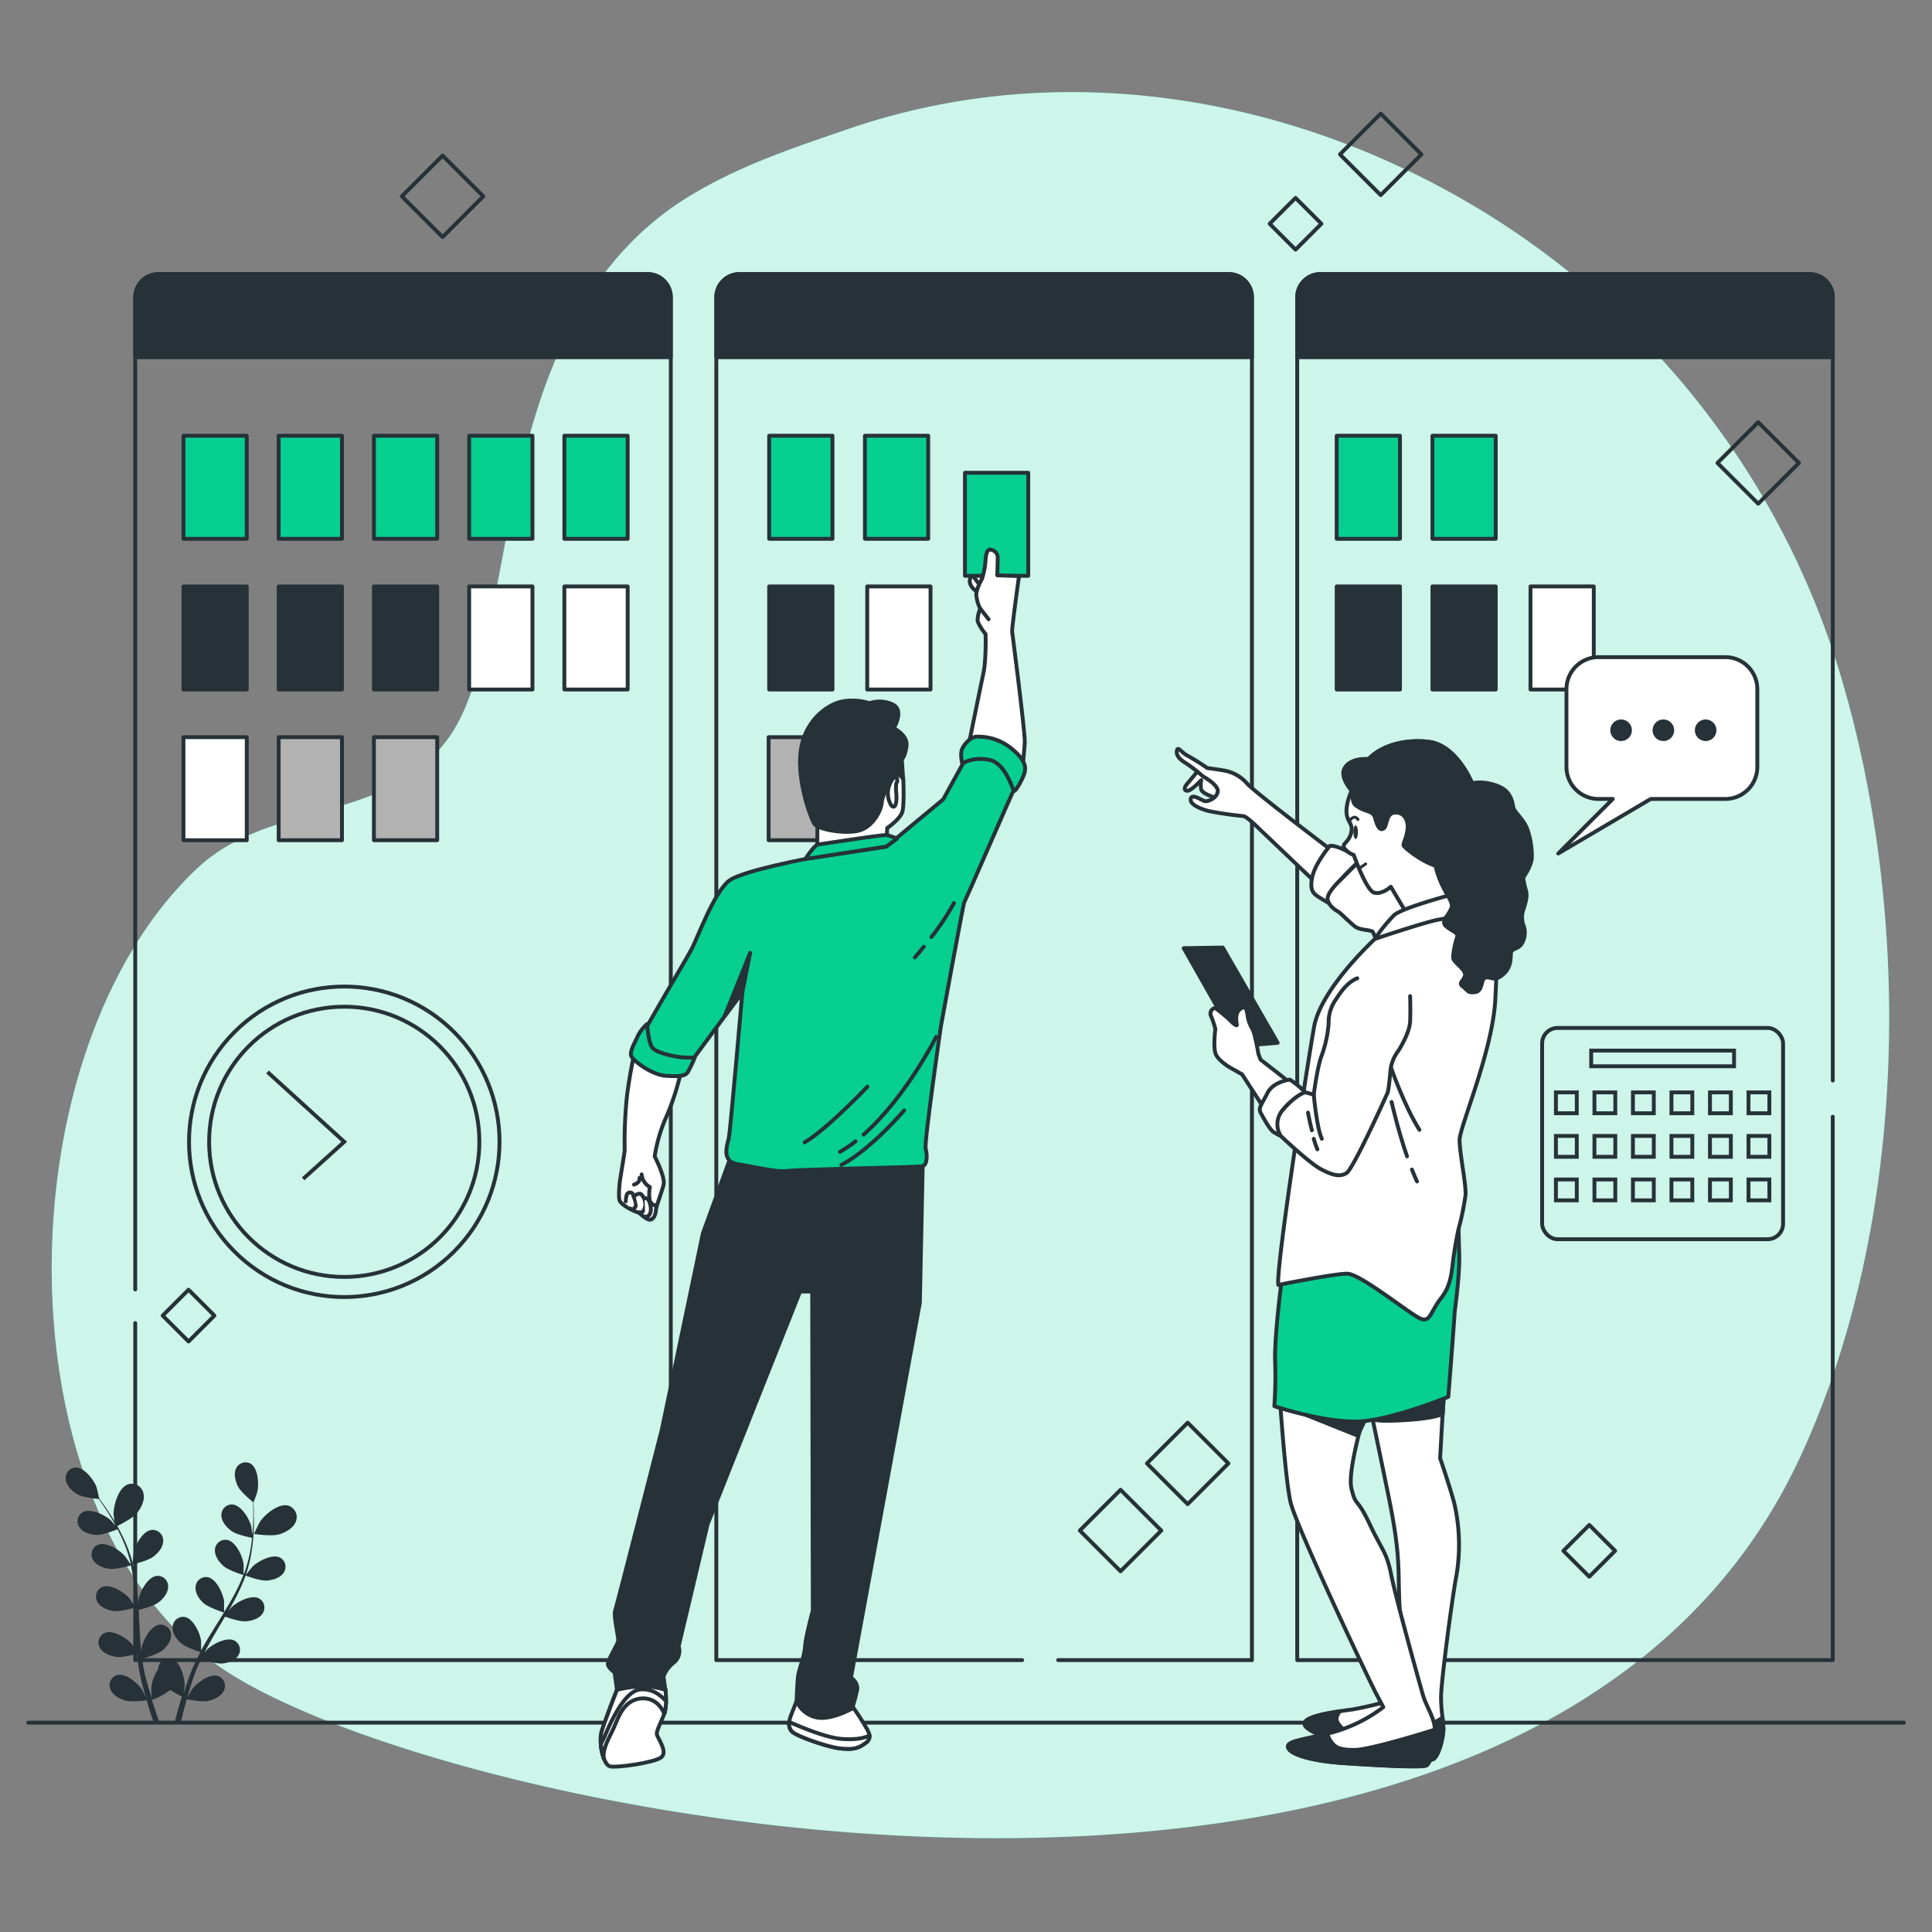 <svg xmlns="http://www.w3.org/2000/svg" viewBox="0 0 500 500"><rect x="0" y="0" width="500" height="500" fill="#808080" stroke="none"/><g id="freepik--background-simple--inject-65"><path d="M465.74,377.39c27.81-59.69,29.68-139.22,10.48-203A212.44,212.44,0,0,0,380.43,52.7c-49.3-28.93-108.06-37.54-161-19.28-13.92,4.8-27.47,9.2-40.59,17.09-53.78,32.34-43.4,112-62.27,139.76-15.88,23.32-46.24,16.45-65.38,34.32C-.4,272.82-.53,394.73,59.06,432.83,122.28,473.26,396.86,525.24,465.74,377.39Z" style="fill:#06CF90"></path><path d="M465.74,377.39c27.81-59.69,29.68-139.22,10.48-203A212.44,212.44,0,0,0,380.43,52.7c-49.3-28.93-108.06-37.54-161-19.28-13.92,4.8-27.47,9.2-40.59,17.09-53.78,32.34-43.4,112-62.27,139.76-15.88,23.32-46.24,16.45-65.38,34.32C-.4,272.82-.53,394.73,59.06,432.83,122.28,473.26,396.86,525.24,465.74,377.39Z" style="fill:#fff;opacity:0.8"></path></g><g id="freepik--Floor--inject-65"><line x1="7.29" y1="445.82" x2="492.72" y2="445.82" style="fill:none;stroke:#263238;stroke-linecap:round;stroke-linejoin:round"></line></g><g id="freepik--Graphics--inject-65"><rect x="349.86" y="32.5" width="14.91" height="14.91" transform="translate(76.41 264.36) rotate(-45)" style="fill:none;stroke:#263238;stroke-linecap:round;stroke-linejoin:round"></rect><rect x="447.56" y="112.35" width="14.91" height="14.91" transform="translate(48.56 356.84) rotate(-45)" style="fill:none;stroke:#263238;stroke-linecap:round;stroke-linejoin:round"></rect><rect x="107.09" y="43.35" width="14.91" height="14.91" transform="translate(-2.38 95.88) rotate(-45)" style="fill:none;stroke:#263238;stroke-linecap:round;stroke-linejoin:round"></rect><rect x="282.54" y="388.65" width="14.91" height="14.91" transform="translate(-195.15 321.07) rotate(-45)" style="fill:none;stroke:#263238;stroke-linecap:round;stroke-linejoin:round"></rect><rect x="299.91" y="371.27" width="14.91" height="14.91" transform="translate(-177.77 328.27) rotate(-45)" style="fill:none;stroke:#263238;stroke-linecap:round;stroke-linejoin:round"></rect><rect x="330.55" y="53.18" width="9.47" height="9.47" transform="translate(57.25 254.04) rotate(-45)" style="fill:none;stroke:#263238;stroke-linecap:round;stroke-linejoin:round"></rect><rect x="44.06" y="335.74" width="9.47" height="9.47" transform="translate(-226.46 134.23) rotate(-45)" style="fill:none;stroke:#263238;stroke-linecap:round;stroke-linejoin:round"></rect><rect x="406.56" y="396.62" width="9.47" height="9.47" transform="translate(-163.33 408.38) rotate(-45)" style="fill:none;stroke:#263238;stroke-linecap:round;stroke-linejoin:round"></rect></g><g id="freepik--Calendar--inject-65"><rect x="399.1" y="266.03" width="62.36" height="54.68" rx="4" style="fill:none;stroke:#263238;stroke-miterlimit:10"></rect><rect x="402.67" y="282.71" width="5.4" height="5.4" style="fill:none;stroke:#263238;stroke-miterlimit:10"></rect><rect x="412.64" y="282.71" width="5.4" height="5.4" style="fill:none;stroke:#263238;stroke-miterlimit:10"></rect><rect x="422.6" y="282.71" width="5.4" height="5.4" style="fill:none;stroke:#263238;stroke-miterlimit:10"></rect><rect x="432.57" y="282.71" width="5.4" height="5.4" style="fill:none;stroke:#263238;stroke-miterlimit:10"></rect><rect x="442.54" y="282.71" width="5.4" height="5.4" style="fill:none;stroke:#263238;stroke-miterlimit:10"></rect><rect x="452.51" y="282.71" width="5.4" height="5.4" style="fill:none;stroke:#263238;stroke-miterlimit:10"></rect><rect x="402.67" y="293.98" width="5.4" height="5.4" style="fill:none;stroke:#263238;stroke-miterlimit:10"></rect><rect x="412.64" y="293.98" width="5.4" height="5.4" style="fill:none;stroke:#263238;stroke-miterlimit:10"></rect><rect x="422.6" y="293.98" width="5.4" height="5.4" style="fill:none;stroke:#263238;stroke-miterlimit:10"></rect><rect x="432.57" y="293.98" width="5.4" height="5.4" style="fill:none;stroke:#263238;stroke-miterlimit:10"></rect><rect x="442.54" y="293.98" width="5.4" height="5.4" style="fill:none;stroke:#263238;stroke-miterlimit:10"></rect><rect x="452.51" y="293.98" width="5.4" height="5.4" style="fill:none;stroke:#263238;stroke-miterlimit:10"></rect><rect x="402.67" y="305.25" width="5.4" height="5.4" style="fill:none;stroke:#263238;stroke-miterlimit:10"></rect><rect x="412.64" y="305.25" width="5.4" height="5.4" style="fill:none;stroke:#263238;stroke-miterlimit:10"></rect><rect x="422.6" y="305.25" width="5.4" height="5.4" style="fill:none;stroke:#263238;stroke-miterlimit:10"></rect><rect x="432.57" y="305.25" width="5.4" height="5.4" style="fill:none;stroke:#263238;stroke-miterlimit:10"></rect><rect x="442.54" y="305.25" width="5.4" height="5.4" style="fill:none;stroke:#263238;stroke-miterlimit:10"></rect><rect x="452.51" y="305.25" width="5.4" height="5.4" style="fill:none;stroke:#263238;stroke-miterlimit:10"></rect><rect x="411.8" y="271.89" width="36.97" height="4.06" style="fill:none;stroke:#263238;stroke-miterlimit:10"></rect></g><g id="freepik--Clock--inject-65"><circle cx="89.09" cy="295.5" r="40.18" transform="translate(-182.85 149.54) rotate(-45)" style="fill:none;stroke:#263238;stroke-miterlimit:10"></circle><circle cx="89.09" cy="295.5" r="34.97" style="fill:none;stroke:#263238;stroke-miterlimit:10"></circle><polyline points="78.45 305.09 89.09 295.5 69.22 277.42" style="fill:none;stroke:#263238;stroke-miterlimit:10"></polyline></g><g id="freepik--Plants--inject-65"><path d="M72.23,397.09c-2,.58-6.5-.1-6.51-.1s1.36-2.86,1.46-3c1.27-2,4.86-5,7.38-4.35a3.11,3.11,0,0,1,2,4.16C75.9,395.5,73.9,396.59,72.23,397.09Z" style="fill:#263238"></path><path d="M29.84,395.19s-.45-3.13-.45-3.34c0-2.33,1.27-6.86,3.75-7.7a3.1,3.1,0,0,1,4,2.38c.41,1.8-.65,3.81-1.77,5.14C34,393.24,29.84,395.18,29.84,395.19Z" style="fill:#263238"></path><path d="M20.12,386.76c1.37.77,4.61,1.1,5.41,1.17.4.55.82,1.14,1.28,1.81.78,1.17,1.66,2.5,2.51,4,.23.4.46.84.69,1.27-.54-.64-1.29-1.5-1.37-1.58-1.51-1.39-5.24-3.19-7.24-2.06a2.72,2.72,0,0,0-.76,4c.93,1.32,2.87,1.81,4.4,1.86s4.7-1.19,5.37-1.46c.5,1,1,1.93,1.43,3a34.56,34.56,0,0,1,2,5.92l-.12.05c-.43-.65-1.35-2-1.44-2.08-1.34-1.55-4.85-3.75-7-2.85a2.72,2.72,0,0,0-1.19,3.87c.78,1.42,2.66,2.11,4.17,2.33,1.75.25,5.48-.86,5.62-.9a46.69,46.69,0,0,1,.89,6.15c.13,1.53.19,3.08.24,4.64-.28-.46-1.49-2.22-1.59-2.33-1.35-1.55-4.86-3.75-7-2.85a2.73,2.73,0,0,0-1.2,3.87c.79,1.42,2.66,2.12,4.18,2.33,1.7.25,5.29-.8,5.59-.89,0,.71.05,1.42.06,2.13.06,2.32.11,4.64.23,6.93,0,.8.11,1.58.17,2.36-.44-.68-1.29-1.9-1.37-2-1.35-1.55-4.86-3.75-7-2.85a2.73,2.73,0,0,0-1.2,3.87c.79,1.42,2.66,2.11,4.18,2.33s4.55-.59,5.4-.84c.12,1.31.27,2.59.48,3.86.1.54.16,1.1.29,1.61s.23,1,.34,1.55c.28,1,.52,2,.8,3,.14.49.28.95.42,1.43-.35-.76-.93-2-1-2.05-1.1-1.74-4.24-4.44-6.46-3.87a2.71,2.71,0,0,0-1.77,3.64c.56,1.52,2.31,2.5,3.77,2.94,1.62.49,5.2,0,5.64,0,.34,1.16.69,2.29,1,3.34.28.86.55,1.66.82,2.44h1.51c-.33-.9-.68-1.86-1-2.88s-.67-1.94-1-3a20,20,0,0,0,4.78-2.61,30.13,30.13,0,0,0,3,1.7c-.35,1.16-.69,2.29-1,3.36s-.62,2.35-.89,3.41H46.8c.22-1,.46-2,.73-3.07s.51-2,.81-3c.44.09,4,.8,5.61.42s3.3-1.19,4-2.67a2.71,2.71,0,0,0-1.51-3.75c-2.18-.73-5.5,1.75-6.71,3.41-.08.1-.86,1.46-1.24,2.16.18-.63.35-1.26.55-1.92.27-.95.59-1.94.9-2.9.18-.49.35-1,.53-1.49s.4-1,.6-1.48c.31-.72.66-1.45,1-2.18a17.23,17.23,0,0,0,5.22,1.17c1.53-.11,3.45-.68,4.33-2a2.72,2.72,0,0,0-.93-3.94c-2-1.05-5.7.9-7.15,2.35l-.64.8c.36-.71.72-1.41,1.12-2.11,1.11-2,2.3-4,3.49-6,.25-.42.49-.84.74-1.25.79.29,3.81,1.33,5.36,1.22s3.45-.68,4.33-2a2.72,2.72,0,0,0-.92-3.94c-2-1.05-5.71.9-7.16,2.36-.05.05-.37.45-.74.91.63-1.09,1.25-2.19,1.82-3.3a46.69,46.69,0,0,0,2.62-5.87c.28.11,3.79,1.41,5.52,1.28,1.52-.11,3.44-.68,4.32-2a2.72,2.72,0,0,0-.92-3.94c-2-1-5.7.91-7.15,2.36-.11.1-1.28,1.57-1.68,2.11l0-.07a35.13,35.13,0,0,0,1.49-6.12,49,49,0,0,0,.54-5.61c.08-1.75,0-3.34,0-4.76,0-.77-.06-1.47-.1-2.12l0,0s1-2.59,1-2.77c.48-2,.24-6.13-1.72-7.33A2.72,2.72,0,0,0,61.11,380c-.7,1.46-.19,3.39.51,4.75s3.24,3.46,3.87,4c0,.67.05,1.4.06,2.2,0,1.42,0,3-.12,4.74,0,.47-.08,1-.12,1.44-.1-.82-.25-1.95-.27-2.06-.5-2-2.61-5.56-4.91-5.72a2.73,2.73,0,0,0-2.83,2.9c.05,1.62,1.4,3.09,2.65,4s4.57,1.6,5.28,1.74c-.11,1.07-.24,2.16-.45,3.29a35.55,35.55,0,0,1-1.61,6l-.13,0c0-.77,0-2.4,0-2.53-.27-2-2-5.81-4.25-6.22A2.72,2.72,0,0,0,55.62,401c-.13,1.62,1.05,3.24,2.19,4.25,1.32,1.18,5,2.31,5.19,2.35a48.41,48.41,0,0,1-2.65,5.62c-.74,1.35-1.54,2.68-2.36,4,0-.54,0-2.68,0-2.83-.27-2-2-5.81-4.25-6.22a2.72,2.72,0,0,0-3.13,2.57c-.12,1.61,1,3.23,2.2,4.25s4.85,2.25,5.15,2.34c-.37.6-.74,1.21-1.12,1.81-1.23,2-2.47,3.93-3.64,5.91-.4.68-.77,1.37-1.15,2.06,0-.81,0-2.3,0-2.42-.26-2-2-5.81-4.24-6.22a2.72,2.72,0,0,0-3.13,2.56c-.13,1.62,1,3.24,2.19,4.25s4.13,2,5,2.29c-.61,1.15-1.2,2.3-1.73,3.47-.21.51-.46,1-.64,1.51l-.57,1.48c-.35,1-.68,2-1,2.94-.15.49-.29.95-.44,1.42.13-.82.3-2.13.3-2.25,0-2.05-1.08-6-3.25-6.79A2.71,2.71,0,0,0,41,431.43a3.09,3.09,0,0,0-.08.6,10.52,10.52,0,0,0-1.79,5c0,.13.1,1.69.16,2.48-.2-.62-.4-1.24-.6-1.9-.29-.94-.57-1.94-.85-2.92-.12-.5-.25-1-.37-1.54s-.21-1-.32-1.56c-.14-.77-.25-1.57-.36-2.37a17.26,17.26,0,0,0,5-1.91c1.21-.93,2.5-2.46,2.48-4.08a2.71,2.71,0,0,0-2.94-2.78c-2.28.25-4.26,3.9-4.67,5.91,0,.06,0,.5-.1,1-.08-.78-.17-1.57-.23-2.37-.16-2.27-.26-4.58-.37-6.9,0-.49,0-1-.08-1.45.83-.2,3.92-1,5.15-1.94s2.5-2.47,2.49-4.09a2.71,2.71,0,0,0-2.95-2.77c-2.28.25-4.25,3.89-4.66,5.9,0,.08-.07.59-.12,1.17-.07-1.25-.17-2.51-.3-3.75a46.33,46.33,0,0,0-1.06-6.34c.3-.06,3.94-.92,5.31-2s2.5-2.47,2.49-4.09a2.73,2.73,0,0,0-3-2.78c-2.28.26-4.25,3.9-4.66,5.91,0,.14-.2,2-.24,2.69a.17.17,0,0,0,0-.07,35.42,35.42,0,0,0-2.14-5.93,48.92,48.92,0,0,0-2.64-5c-.89-1.5-1.8-2.82-2.61-4l-1.26-1.71h0s-.6-2.71-.66-2.88c-.7-1.93-3.18-5.25-5.48-5.17a2.72,2.72,0,0,0-2.51,3.18C17.29,384.68,18.79,386,20.12,386.76Z" style="fill:#263238"></path></g><g id="freepik--kanban-method--inject-65"><path d="M474.31,289V429.64H335.72V76.93a6,6,0,0,1,6-6h126.6a6,6,0,0,1,6,6v202.7" style="fill:none;stroke:#263238;stroke-linecap:round;stroke-linejoin:round"></path><path d="M341.72,70.93h126.6a6,6,0,0,1,6,6V92.45a0,0,0,0,1,0,0H335.72a0,0,0,0,1,0,0V76.93A6,6,0,0,1,341.72,70.93Z" style="fill:#263238;stroke:#263238;stroke-linecap:round;stroke-linejoin:round"></path><path d="M264.53,429.64H185.38V76.93a6,6,0,0,1,6-6H318a6,6,0,0,1,6,6V429.64H273.86" style="fill:none;stroke:#263238;stroke-linecap:round;stroke-linejoin:round"></path><path d="M191.37,70.93H318a6,6,0,0,1,6,6V92.45a0,0,0,0,1,0,0H185.38a0,0,0,0,1,0,0V76.93A6,6,0,0,1,191.37,70.93Z" style="fill:#263238;stroke:#263238;stroke-linecap:round;stroke-linejoin:round"></path><path d="M35,333.71V76.93a6,6,0,0,1,6-6h126.6a6,6,0,0,1,6,6V429.64H35V342.41" style="fill:none;stroke:#263238;stroke-linecap:round;stroke-linejoin:round"></path><path d="M41,70.93h126.6a6,6,0,0,1,6,6V92.45a0,0,0,0,1,0,0H35a0,0,0,0,1,0,0V76.93A6,6,0,0,1,41,70.93Z" style="fill:#263238;stroke:#263238;stroke-linecap:round;stroke-linejoin:round"></path><rect x="345.93" y="112.77" width="16.38" height="26.67" style="fill:#06CF90;stroke:#263238;stroke-linecap:round;stroke-linejoin:round"></rect><rect x="370.71" y="112.77" width="16.38" height="26.67" style="fill:#06CF90;stroke:#263238;stroke-linecap:round;stroke-linejoin:round"></rect><rect x="345.93" y="151.77" width="16.38" height="26.67" style="fill:#263238;stroke:#263238;stroke-linecap:round;stroke-linejoin:round"></rect><rect x="370.71" y="151.77" width="16.38" height="26.67" style="fill:#263238;stroke:#263238;stroke-linecap:round;stroke-linejoin:round"></rect><rect x="396.09" y="151.77" width="16.38" height="26.67" style="fill:#fff;stroke:#263238;stroke-linecap:round;stroke-linejoin:round"></rect><rect x="199.06" y="112.77" width="16.38" height="26.67" style="fill:#06CF90;stroke:#263238;stroke-linecap:round;stroke-linejoin:round"></rect><rect x="223.84" y="112.77" width="16.38" height="26.67" style="fill:#06CF90;stroke:#263238;stroke-linecap:round;stroke-linejoin:round"></rect><rect x="199.06" y="151.77" width="16.38" height="26.67" style="fill:#263238;stroke:#263238;stroke-linecap:round;stroke-linejoin:round"></rect><rect x="224.44" y="151.77" width="16.38" height="26.67" style="fill:#fff;stroke:#263238;stroke-linecap:round;stroke-linejoin:round"></rect><rect x="198.92" y="190.78" width="16.38" height="26.67" style="fill:#b2b2b2;stroke:#263238;stroke-linecap:round;stroke-linejoin:round"></rect><rect x="47.48" y="112.77" width="16.38" height="26.67" style="fill:#06CF90;stroke:#263238;stroke-linecap:round;stroke-linejoin:round"></rect><rect x="72.12" y="112.77" width="16.38" height="26.67" style="fill:#06CF90;stroke:#263238;stroke-linecap:round;stroke-linejoin:round"></rect><rect x="96.77" y="112.77" width="16.38" height="26.67" style="fill:#06CF90;stroke:#263238;stroke-linecap:round;stroke-linejoin:round"></rect><rect x="121.42" y="112.77" width="16.38" height="26.67" style="fill:#06CF90;stroke:#263238;stroke-linecap:round;stroke-linejoin:round"></rect><rect x="146.06" y="112.77" width="16.38" height="26.67" style="fill:#06CF90;stroke:#263238;stroke-linecap:round;stroke-linejoin:round"></rect><rect x="47.48" y="151.77" width="16.38" height="26.67" style="fill:#263238;stroke:#263238;stroke-linecap:round;stroke-linejoin:round"></rect><rect x="72.12" y="151.77" width="16.38" height="26.67" style="fill:#263238;stroke:#263238;stroke-linecap:round;stroke-linejoin:round"></rect><rect x="96.77" y="151.77" width="16.38" height="26.67" style="fill:#263238;stroke:#263238;stroke-linecap:round;stroke-linejoin:round"></rect><rect x="121.42" y="151.77" width="16.38" height="26.67" style="fill:#fff;stroke:#263238;stroke-linecap:round;stroke-linejoin:round"></rect><rect x="146.06" y="151.77" width="16.38" height="26.67" style="fill:#fff;stroke:#263238;stroke-linecap:round;stroke-linejoin:round"></rect><rect x="47.48" y="190.78" width="16.38" height="26.67" style="fill:#fff;stroke:#263238;stroke-linecap:round;stroke-linejoin:round"></rect><rect x="72.12" y="190.78" width="16.38" height="26.67" style="fill:#b2b2b2;stroke:#263238;stroke-linecap:round;stroke-linejoin:round"></rect><rect x="96.77" y="190.78" width="16.38" height="26.67" style="fill:#b2b2b2;stroke:#263238;stroke-linecap:round;stroke-linejoin:round"></rect></g><g id="freepik--speech-bubble--inject-65"><path d="M446.52,170.07H413.68a8.28,8.28,0,0,0-8.28,8.28v20.14a8.28,8.28,0,0,0,8.28,8.28h3.71l-14.11,14.11,23.93-14.11h19.31a8.28,8.28,0,0,0,8.27-8.28V178.35A8.28,8.28,0,0,0,446.52,170.07Z" style="fill:#fff;stroke:#263238;stroke-linecap:round;stroke-linejoin:round"></path><path d="M422.33,189a2.79,2.79,0,1,0-2.79,2.78A2.79,2.79,0,0,0,422.33,189Z" style="fill:#263238"></path><path d="M433.27,189a2.79,2.79,0,1,0-2.79,2.78A2.79,2.79,0,0,0,433.27,189Z" style="fill:#263238"></path><path d="M444.21,189a2.79,2.79,0,1,0-2.79,2.78A2.79,2.79,0,0,0,444.21,189Z" style="fill:#263238"></path></g><g id="freepik--character-2--inject-65"><path d="M310.16,199.34s-1.86,2.29-2.86,3.43-.86,2,.14,1.86,3.43-2.72,3.43-2.72a6.75,6.75,0,0,0,0,2.43c.29.72,1.43,1.29,2.57,1.72s2.43,1.28,2.86.28-.14-3.86-.14-3.86Z" style="fill:#fff;stroke:#263238;stroke-linecap:round;stroke-linejoin:round"></path><path d="M344.59,220.06s-20-15.15-21.86-17.29a10.19,10.19,0,0,0-5.57-3.29c-1.43-.28-4.72-.71-4.72-.71a56.15,56.15,0,0,0-5-3.14c-1.71-.86-2.57-2.57-2.85-1.43s.57,2.28,2.28,3.28a37.17,37.17,0,0,1,4.43,3.43s4,2.15,3.86,3.86-2.43,2.71-3.29,2.57-3.43-2.14-3.71-.57,3,2.71,4.71,3.14a88.14,88.14,0,0,0,8.86,1.29c.86,0,4,3.14,4,3.14l15,14.29Z" style="fill:#fff;stroke:#263238;stroke-linecap:round;stroke-linejoin:round"></path><path d="M344.16,218.91s-3.86,4.57-4.57,8.15.42,4.28,2,5.28,3.42,2,3.42,2-1.71-2.71,1.72-6.43a75.2,75.2,0,0,1,5.43-5.43S346.73,218.63,344.16,218.91Z" style="fill:#fff;stroke:#263238;stroke-linecap:round;stroke-linejoin:round"></path><path d="M346.73,227.91s-3.43,3.15-3.14,4.86,2.14,2.86,2.71,3.14,3.29,3.14,4.57,4,4.14.72,4.43,1.29,1.43,3.28,1.43,3.28,6.57-6,8.14-9.43.14-7.14-1.86-9.28-8.14-3.86-8.85-4-2,.71-2,.71Z" style="fill:#fff;stroke:#263238;stroke-linecap:round;stroke-linejoin:round"></path><path d="M354.17,362.27s1.41,6.46,5.24,25.24,1.82,19.78,3.24,33.71-.61,18.17-.61,18.17a92.7,92.7,0,0,1-11.91,3c-4.44.61-12.32,1.61-12.52,3.63s9.29,5.45,17.77,6.67,14.33,3.63,15.74,2.42,2.43-5.65,2.43-7.67-.61-4.65-.61-8.28,2.83-25.44,4-31.5a47.87,47.87,0,0,0-.61-18.77c-1.21-4.44-3.63-11.51-3.63-11.51l1-17.77Z" style="fill:#fff;stroke:#263238;stroke-linecap:round;stroke-linejoin:round"></path><path d="M356,367.48s1.09.49,8.39,0,9-1.58,9-1.58l.38-6.26Z" style="fill:#263238;stroke:#263238;stroke-linecap:round;stroke-linejoin:round"></path><path d="M350.33,449.49s-4.44-2.63-4.44-4.65a3.13,3.13,0,0,1,.89-1.95c-4.21.63-9,1.59-9.17,3.16-.2,2,9.29,5.45,17.77,6.67s14.33,3.63,15.74,2.42,2.43-5.65,2.43-7.67a27.76,27.76,0,0,0-.23-2.89c-1.47.81-3.46,2.07-4.82,2.89C366.48,448.68,350.33,449.49,350.33,449.49Z" style="fill:#263238;stroke:#263238;stroke-linecap:round;stroke-linejoin:round"></path><path d="M331.15,360.65s1.41,21.81,2.83,28.07,20.39,46.23,22.2,49.66l1.82,3.43a38.49,38.49,0,0,1-12.92,6.46c-7.47,2-12.31,2.23-11.71,4s5.86,3.43,14.34,4,20,1.21,21.4.61,2.22-6.46,2.22-9.29-2.22-6.06-3-8.68-7.07-25.24-8.28-31.3-2.22-6.05-5.65-13.32-3.43-4-4.65-9.09,4.45-23,4.45-23Z" style="fill:#fff;stroke:#263238;stroke-linecap:round;stroke-linejoin:round"></path><polygon points="336.32 365.52 351.38 371.55 353.16 367.72 336.32 365.52" style="fill:#263238;stroke:#263238;stroke-linecap:round;stroke-linejoin:round"></polygon><path d="M344.07,450.09a3.16,3.16,0,0,1-.43-1.44c-6.64,1.68-10.83,2-10.27,3.66s5.86,3.43,14.34,4,20,1.21,21.4.61,2.22-6.46,2.22-9.29c0,0-16.56,5.25-20.8,5.25S345.28,452.11,344.07,450.09Z" style="fill:#263238;stroke:#263238;stroke-linecap:round;stroke-linejoin:round"></path><path d="M332,329s-2.22,16.15-2,23.21a113.47,113.47,0,0,1-.2,11.71s14.53,4.85,23.42,3.84,21.6-6.26,21.6-6.26,1.61-20.59,1.61-21.4,1.4-9.76,1.21-15.75-.2-10.09-.2-10.09-19.78,4.84-26.65,4.24-16.55-1-16.55-1Z" style="fill:#06CF90;stroke:#263238;stroke-linecap:round;stroke-linejoin:round"></path><path d="M355.83,243s-14,12.84-15.75,22.77-9.93,62.49-9.25,66.77c0,0,14.38-2.91,17.81-2.91s16.43,10.61,19,11.64,2.57-1.88,5.31-5.31,2.74-7.19,3.25-10.78,1.2-6.85,1.2-6.85a70.19,70.19,0,0,0,1.88-9.08c.18-2.74-1.54-10.78-1.54-14.21s8.56-22.94,9.25-36.46.34-16.44.34-16.44L385.62,235S360.79,239.06,355.83,243Z" style="fill:#fff;stroke:#263238;stroke-linecap:round;stroke-linejoin:round"></path><path d="M360,276.32s3.54,10.14,7.35,16.08" style="fill:#fff;stroke:#263238;stroke-linecap:round;stroke-linejoin:round"></path><path d="M365.41,302.67c.42,1.07.85,2.11,1.31,3.09" style="fill:#fff;stroke:#263238;stroke-linecap:round;stroke-linejoin:round"></path><path d="M360.14,285.19s1.58,7.05,4,14.07" style="fill:#fff;stroke:#263238;stroke-linecap:round;stroke-linejoin:round"></path><path d="M381,202.76s-3.94-9.93-11.3-10.79-14.73,1.72-17.3,7-3.93,8.22-3.93,11,1.88,3.08,1.19,5.65-2.56,2.74-1.71,3.94a5.4,5.4,0,0,0,2.4,1.71s3.25,9.25,5.31,9.76,4.28-1.54,4.28-1.54l3.76,6.33L377.4,232s-1.37-11.47-.51-14.38,5.31-7,5.65-9.25S381,202.76,381,202.76Z" style="fill:#fff;stroke:#263238;stroke-linecap:round;stroke-linejoin:round"></path><path d="M351.43,215.36c0,1-.26,1.77-.59,1.77s-.58-.79-.58-1.77.26-1.76.58-1.76S351.43,214.39,351.43,215.36Z" style="fill:#263238"></path><path d="M349.27,212.42s1.17-1.84,2.18-.33" style="fill:#fff;stroke:#263238;stroke-linecap:round;stroke-linejoin:round;stroke-width:0.75px"></path><line x1="351.77" y1="224.75" x2="353.44" y2="223.58" style="fill:#fff;stroke:#263238;stroke-linecap:round;stroke-linejoin:round;stroke-width:0.75px"></line><path d="M378.26,230.84s-15.24,3.94-17.47,6a43.79,43.79,0,0,0-5,6.17s12.67-4.28,16.43-5l7.54-1.37A44,44,0,0,0,378.26,230.84Z" style="fill:#fff;stroke:#263238;stroke-linecap:round;stroke-linejoin:round"></path><path d="M381,202.76s-3.94-9.93-11.3-10.79c-6-.69-11.95.87-15.36,4.32l-.58.14s-4.26-.34-5.79,2.39c-1.2,2.14,1.16,5.11,2.23,6.29-.23,1.4-.14,2.67.66,3.3,2.4,1.88,4.45,1.2,5,3.25s1.2,3.43,2.22,2.74.52-3.93,2.91-4.11,3.6,2.06,3.26,4.46-1.2,3.59-1,4.1,6.68,6,11.3,5.65a4.65,4.65,0,0,0,2.19-.92,22.86,22.86,0,0,1,.21-5.92c.85-2.91,5.31-7,5.65-9.25S381,202.76,381,202.76Z" style="fill:#263238;stroke:#263238;stroke-linecap:round;stroke-linejoin:round"></path><path d="M381,202.76a17.63,17.63,0,0,0-9.93,14.72c-.69,10.79,5.3,15.07,4.62,17.3s-3.08,3.59-1.37,5,3.25,1.54,2.74,2.91a19.69,19.69,0,0,0-1,5.14c0,1.2,3.43,3.08,3.08,4.62s-1.88,1.89-.51,2.91,1.2,1.71,3.25,1.37,1.2-3.59,2.74-3.76,2.06,1.19,4.45-.86,1.72-5,2.06-5.82,1.71-.69,2.57-1.89a5.37,5.37,0,0,0,.68-4.62,6.22,6.22,0,0,1-.17-4.28c.51-1.54,1.2-3.59.68-5.13a17.57,17.57,0,0,1-.68-3.26s2.23-3.08,2.23-5.3a20.54,20.54,0,0,0-1.37-7.71c-1-2.23-3.26-4.11-3.43-5.14s-.51-3.42-2.57-4.79S383.05,202.08,381,202.76Z" style="fill:#263238;stroke:#263238;stroke-linecap:round;stroke-linejoin:round"></path><polygon points="306.35 245.39 320.73 270.73 330.66 269.88 316.45 245.22 306.35 245.39" style="fill:#263238;stroke:#263238;stroke-linecap:round;stroke-linejoin:round"></polygon><path d="M325.67,272.74s-.86-5.31-1.6-6.54a8.71,8.71,0,0,1-1.24-3.71c-.37-2-.74-2.22-2-1.23s-.87,3.21-.74,3.82-.62.13-1.73-1-3.83-3.21-3.83-3.21a1.45,1.45,0,0,0-1.11,2.1,21.89,21.89,0,0,1,1.11,3.33s-.62,4.81.12,6.54,3.71,3.46,3.71,3.46l3.08,1.73,8,12.35s-1.73-.13,1.11-3.83,4.57-4.94,4.45-5.31-8.77-7-8.77-7Z" style="fill:#fff;stroke:#263238;stroke-linecap:round;stroke-linejoin:round"></path><path d="M333.82,279.41s-4.32.49-5.8,3.46-2.47,3.82-1.73,5.18,2.35,4.32,3.33,4.94a14.94,14.94,0,0,0,1.86,1s-1.61-4.2.74-7a17.71,17.71,0,0,1,5.55-4.32A23.16,23.16,0,0,0,333.82,279.41Z" style="fill:#fff;stroke:#263238;stroke-linecap:round;stroke-linejoin:round"></path><path d="M364.94,257.8s.12,3.46,0,6.54-3,7.54-3,7.54a10.6,10.6,0,0,0-2,4.44c-.25,2.22-.5,5.68-.87,6.55s-8.89,19.75-10.61,20.74-3.46.62-6.55-1S331.48,294,331.48,294a5.61,5.61,0,0,1,.74-7c3.21-3.7,5.55-4.32,5.55-4.32l2.23.62s.86-6.92,2-10a31.61,31.61,0,0,0,1.85-8.39,10.26,10.26,0,0,1,1.49-5.68c1.23-1.85,3.08-4.94,5.92-6.05" style="fill:#fff;stroke:#263238;stroke-linecap:round;stroke-linejoin:round"></path><path d="M340,283.24s.74,8.64,2.09,11.48" style="fill:#fff;stroke:#263238;stroke-linecap:round;stroke-linejoin:round"></path><path d="M340,294.72a23.05,23.05,0,0,0,.94,2.72" style="fill:#fff;stroke:#263238;stroke-linecap:round;stroke-linejoin:round"></path><path d="M338.51,287.93s.38,2.17,1,4.59" style="fill:#fff;stroke:#263238;stroke-linecap:round;stroke-linejoin:round"></path></g><g id="freepik--character-1--inject-65"><path d="M233.77,201.62s.28,6.37-.21,8.35-3.95,4.32-3.95,4.32l-.25,4.81s-3.94.86-7.15,1.73-8.51,2.71-10.74,1.23L211.6,209s-3-8.63,3.7-13.69a10.94,10.94,0,0,1,14.93.86A36.42,36.42,0,0,1,233.77,201.62Z" style="fill:#fff;stroke:#263238;stroke-linecap:round;stroke-linejoin:round"></path><path d="M225,182a8,8,0,0,1,6.11.35c3,1.58.18,6.12.18,6.12s3.67,1.75,3.32,4.55-1.22,3.49-1.22,3.49l.35,5.07S232,199,231,201.1s-2.62,4.54-2.8,6.64-2.44,6.64-6.47,7.34-10.13-.53-11-1.92-4.54-11-3.49-18.88,7-12.06,10.83-12.76A14.22,14.22,0,0,1,225,182Z" style="fill:#263238;stroke:#263238;stroke-linecap:round;stroke-linejoin:round"></path><path d="M232.2,202.32s-.49,0-.24,3-.5,4.2-1.36,3a6,6,0,0,1-.37-5.3C231,201.1,232.33,200.1,232.2,202.32Z" style="fill:#fff;stroke:#263238;stroke-linecap:round;stroke-linejoin:round"></path><path d="M220.22,441.07s1.91,2.59,3.27,4.9,2.45,3.68.41,5.17-3.4,1.64-6.4,1.36-11-3-12.52-4.35-.28-4.22-.28-4.22l1.46-3.72Z" style="fill:#fff;stroke:#263238;stroke-linecap:round;stroke-linejoin:round"></path><path d="M204.27,445.65c3.79,1.65,9.8,4.13,13.78,4.4s6-.42,7-.91a2.15,2.15,0,0,1-1.12,2c-2,1.5-3.4,1.64-6.4,1.36s-11-3-12.52-4.35A2.82,2.82,0,0,1,204.27,445.65Z" style="fill:#fff;stroke:#263238;stroke-linecap:round;stroke-linejoin:round"></path><path d="M165.91,439.57c-4.5.41-5.86,4.9-6.95,7.35s-2.86,5.31-2.72,7.63a5.93,5.93,0,0,0,.07.59,12.74,12.74,0,0,1-.61-7c.81-2.72,4-10.91,4-10.91s7.39-3.28,12.51,0c0,0,.5,4-.31,6.28C171.9,443.52,170.4,439.16,165.91,439.57Z" style="fill:#fff;stroke:#263238;stroke-linecap:round;stroke-linejoin:round"></path><path d="M172.21,437.24s.5,4-.31,6.28-2.05,4.36-1.91,5.31,3,4.63,1.09,6-11.44,2.72-13.21,2.31-3-6.26-2.17-9,4-10.91,4-10.91S167.09,434,172.21,437.24Z" style="fill:#fff;stroke:#263238;stroke-linecap:round;stroke-linejoin:round"></path><path d="M155.5,451.52a7.7,7.7,0,0,1,.59-1.31c.4-.54,4.58-12.28,9.44-12.95,3.21-.44,5.58,1.57,6.83,3a11,11,0,0,1-.46,3.26s-1.5-4.36-6-3.95-5.86,4.9-6.95,7.35-2.86,5.31-2.72,7.63a5.93,5.93,0,0,0,.07.59A14.23,14.23,0,0,1,155.5,451.52Z" style="fill:#fff;stroke:#263238;stroke-linecap:round;stroke-linejoin:round"></path><path d="M238.85,299l-.79,38.17-17.83,97s2,1.26,1.57,3.29-1.25,4.69-1.25,4.69-5.17,3-9.08,2.35a7.24,7.24,0,0,1-5.31-4.23s.15-5.31.47-7,1.56-4.7,1.72-7.2,2-9.23,2-9.23l-.16-82.59h-3.13l-23.93,60.22-7.5,31.6a3.84,3.84,0,0,1-1.26,4.22,8.25,8.25,0,0,0-2.66,3.6l.47,3.44a20.72,20.72,0,0,0-5.78-.94,33.47,33.47,0,0,0-6.73.94l-.62-4.53s-1.88-1.25-1.73-2.35,2.51-4.85,2.66-5.79-1.25-6.41-.78-7.82S171.28,370,171.28,370l10.63-50.83,7-19.24Z" style="fill:#263238;stroke:#263238;stroke-linecap:round;stroke-linejoin:round"></path><path d="M255.07,145.44s-1.77.1-2.07,1.18,1.19,3.16,1.19,3.16S255,146.53,255.07,145.44Z" style="fill:#fff;stroke:#263238;stroke-linecap:round;stroke-linejoin:round"></path><path d="M253,146.62s-1.38,1-1.28,2.18,1.18,2.46,1.77,2.46.7-1.48.7-1.48S253.3,147.61,253,146.62Z" style="fill:#fff;stroke:#263238;stroke-linecap:round;stroke-linejoin:round"></path><path d="M251.72,148.8a2.1,2.1,0,0,0-.6,2.37A3.84,3.84,0,0,0,252.7,153l.79-1.78A16.31,16.31,0,0,1,251.72,148.8Z" style="fill:#fff;stroke:#263238;stroke-linecap:round;stroke-linejoin:round"></path><rect x="249.73" y="122.36" width="16.38" height="26.67" transform="translate(515.84 271.38) rotate(180)" style="fill:#06CF90;stroke:#263238;stroke-linecap:round;stroke-linejoin:round"></rect><path d="M250.93,191.64s2.76-13.62,3.55-17.27.59-10.27.59-10.27a13.73,13.73,0,0,1-2-3.16c-.3-1.09.59-3.46.59-3.46a9.74,9.74,0,0,1-1-3.55c0-1.58,1.49-4.15,1.49-4.15a19.91,19.91,0,0,0,.88-4.34c.1-2,.4-3.46,1.48-3.16a2.08,2.08,0,0,1,1.68,2.37c0,1.48-.1,4.25-.1,4.25l5.63.19s-1.87,13.43-1.78,14.32,3.46,26.55,3.26,29-.49,5.73-.49,5.73-6.62-5.53-9.18-5.63A16.24,16.24,0,0,1,250.93,191.64Z" style="fill:#fff;stroke:#263238;stroke-linecap:round;stroke-linejoin:round"></path><line x1="253.69" y1="157.48" x2="255.84" y2="160.26" style="fill:none;stroke:#263238;stroke-linecap:round;stroke-linejoin:round"></line><path d="M176.26,277.19a63.75,63.75,0,0,1-3.72,11.62,40.61,40.61,0,0,0-3.11,10.46s2.75,5.32,2.31,7.27-2,5.76-2,6.74-.71,2.75-1.95,2.3-1.95-1.59-2.84-1.86-4.25-1.86-4.61-3.1.09-5,.09-5,1.24-7.55,1.24-7.9a113.56,113.56,0,0,1,.62-14.35c.8-6.12,1.95-11.09,1.95-11.09S169.43,277.1,176.26,277.19Z" style="fill:#fff;stroke:#263238;stroke-linecap:round;stroke-linejoin:round"></path><path d="M169.88,312a1.87,1.87,0,0,1-1.69-1.25,8.93,8.93,0,0,1,0-3.54,4.15,4.15,0,0,1-2.13-3.28" style="fill:#fff;stroke:#263238;stroke-linecap:round;stroke-linejoin:round"></path><path d="M165.5,304.82s.39,1.15-1.42,1.76" style="fill:#fff;stroke:#263238;stroke-linecap:round;stroke-linejoin:round"></path><path d="M161.93,310.93s.1-1.87.56-2.12a.87.87,0,0,1,1.41.55c.26.91,1,2.33.51,3s-.3.8-1.52.35" style="fill:#fff;stroke:#263238;stroke-linecap:round;stroke-linejoin:round"></path><path d="M164.46,309.31s.91-.6,1.42-.3a3.76,3.76,0,0,1,1.11,3c-.2,1.17-.56,1.92-1.57,1.72" style="fill:#fff;stroke:#263238;stroke-linecap:round;stroke-linejoin:round"></path><path d="M166.84,310.12s.36-.17.86.25a4.76,4.76,0,0,1,.65,3.44c-.35.71-.55,1.11-1.41,1.06" style="fill:#fff;stroke:#263238;stroke-linecap:round;stroke-linejoin:round"></path><path d="M229.36,219.1l14.73-12.21,6.68-12.11s5.81-1.11,9.15,1.73,3.46,5.81,2.72,7.29-12.86,29.43-13.11,29.8-6.05,32.14-6.05,32.14-4.33,29.89-3.92,31.51.53,4.31-.95,4.58-32.21.81-34.9,1.21-8.49-1.07-12.81-1.75-2.69-5-2.29-6.74,3.51-37.73,3.51-37.73l-13.35,18.06s-.94,2-6.06.67-6.47-6.87-6.47-7.55,11-19.13,12.67-22.23S185,230.27,189,227.71s20.75-5.66,20.75-5.66Z" style="fill:#06CF90;stroke:#263238;stroke-linecap:round;stroke-linejoin:round"></path><path d="M221.4,295.38a35.17,35.17,0,0,1-4,2.71" style="fill:none;stroke:#263238;stroke-linecap:round;stroke-linejoin:round"></path><path d="M242.28,268.35s-7.78,15.56-18.79,25.29" style="fill:none;stroke:#263238;stroke-linecap:round;stroke-linejoin:round"></path><path d="M234,287.36s-8.59,10.12-16.25,14.11" style="fill:none;stroke:#263238;stroke-linecap:round;stroke-linejoin:round"></path><path d="M224.49,281.23s-10.42,11-16.24,14.41" style="fill:none;stroke:#263238;stroke-linecap:round;stroke-linejoin:round"></path><path d="M239.08,245c-.71.89-1.49,1.82-2.32,2.79" style="fill:none;stroke:#263238;stroke-linecap:round;stroke-linejoin:round"></path><path d="M246.88,233.71a63.77,63.77,0,0,1-5.83,8.8" style="fill:none;stroke:#263238;stroke-linecap:round;stroke-linejoin:round"></path><polygon points="192.12 256.82 194.14 246.59 187.51 263.01 192.12 256.82" style="fill:#263238;stroke:#263238;stroke-linecap:round;stroke-linejoin:round"></polygon><path d="M232.14,217.06a13.62,13.62,0,0,0-2.69-.94c-.95-.14-16.58,2.29-17.66,2.42s-3.37,3.78-3.37,3.78l20.94-3.22Z" style="fill:#06CF90;stroke:#263238;stroke-linecap:round;stroke-linejoin:round"></path><path d="M167.48,265s.27,4.7,1.33,6.12,5.86,2.31,7.27,2.48a29.27,29.27,0,0,0,3.73.09,37.18,37.18,0,0,1-1.78,3.73c-.62,1-1.95,1.24-5.67,1s-8.51-3.9-9-5.14,1.25-4,1.78-5.32A10.65,10.65,0,0,1,167.48,265Z" style="fill:#06CF90;stroke:#263238;stroke-linecap:round;stroke-linejoin:round"></path><path d="M249.05,197.66s-.69-2.56,0-3.94,2.27-3.07,3.75-3.07a13.55,13.55,0,0,1,8.89,3c3.75,3,3.95,5,3.35,6.71s-2.17,4.34-2.56,4.34-2.08-7.3-6.62-8.09S249.05,197.66,249.05,197.66Z" style="fill:#06CF90;stroke:#263238;stroke-linecap:round;stroke-linejoin:round"></path></g></svg>

